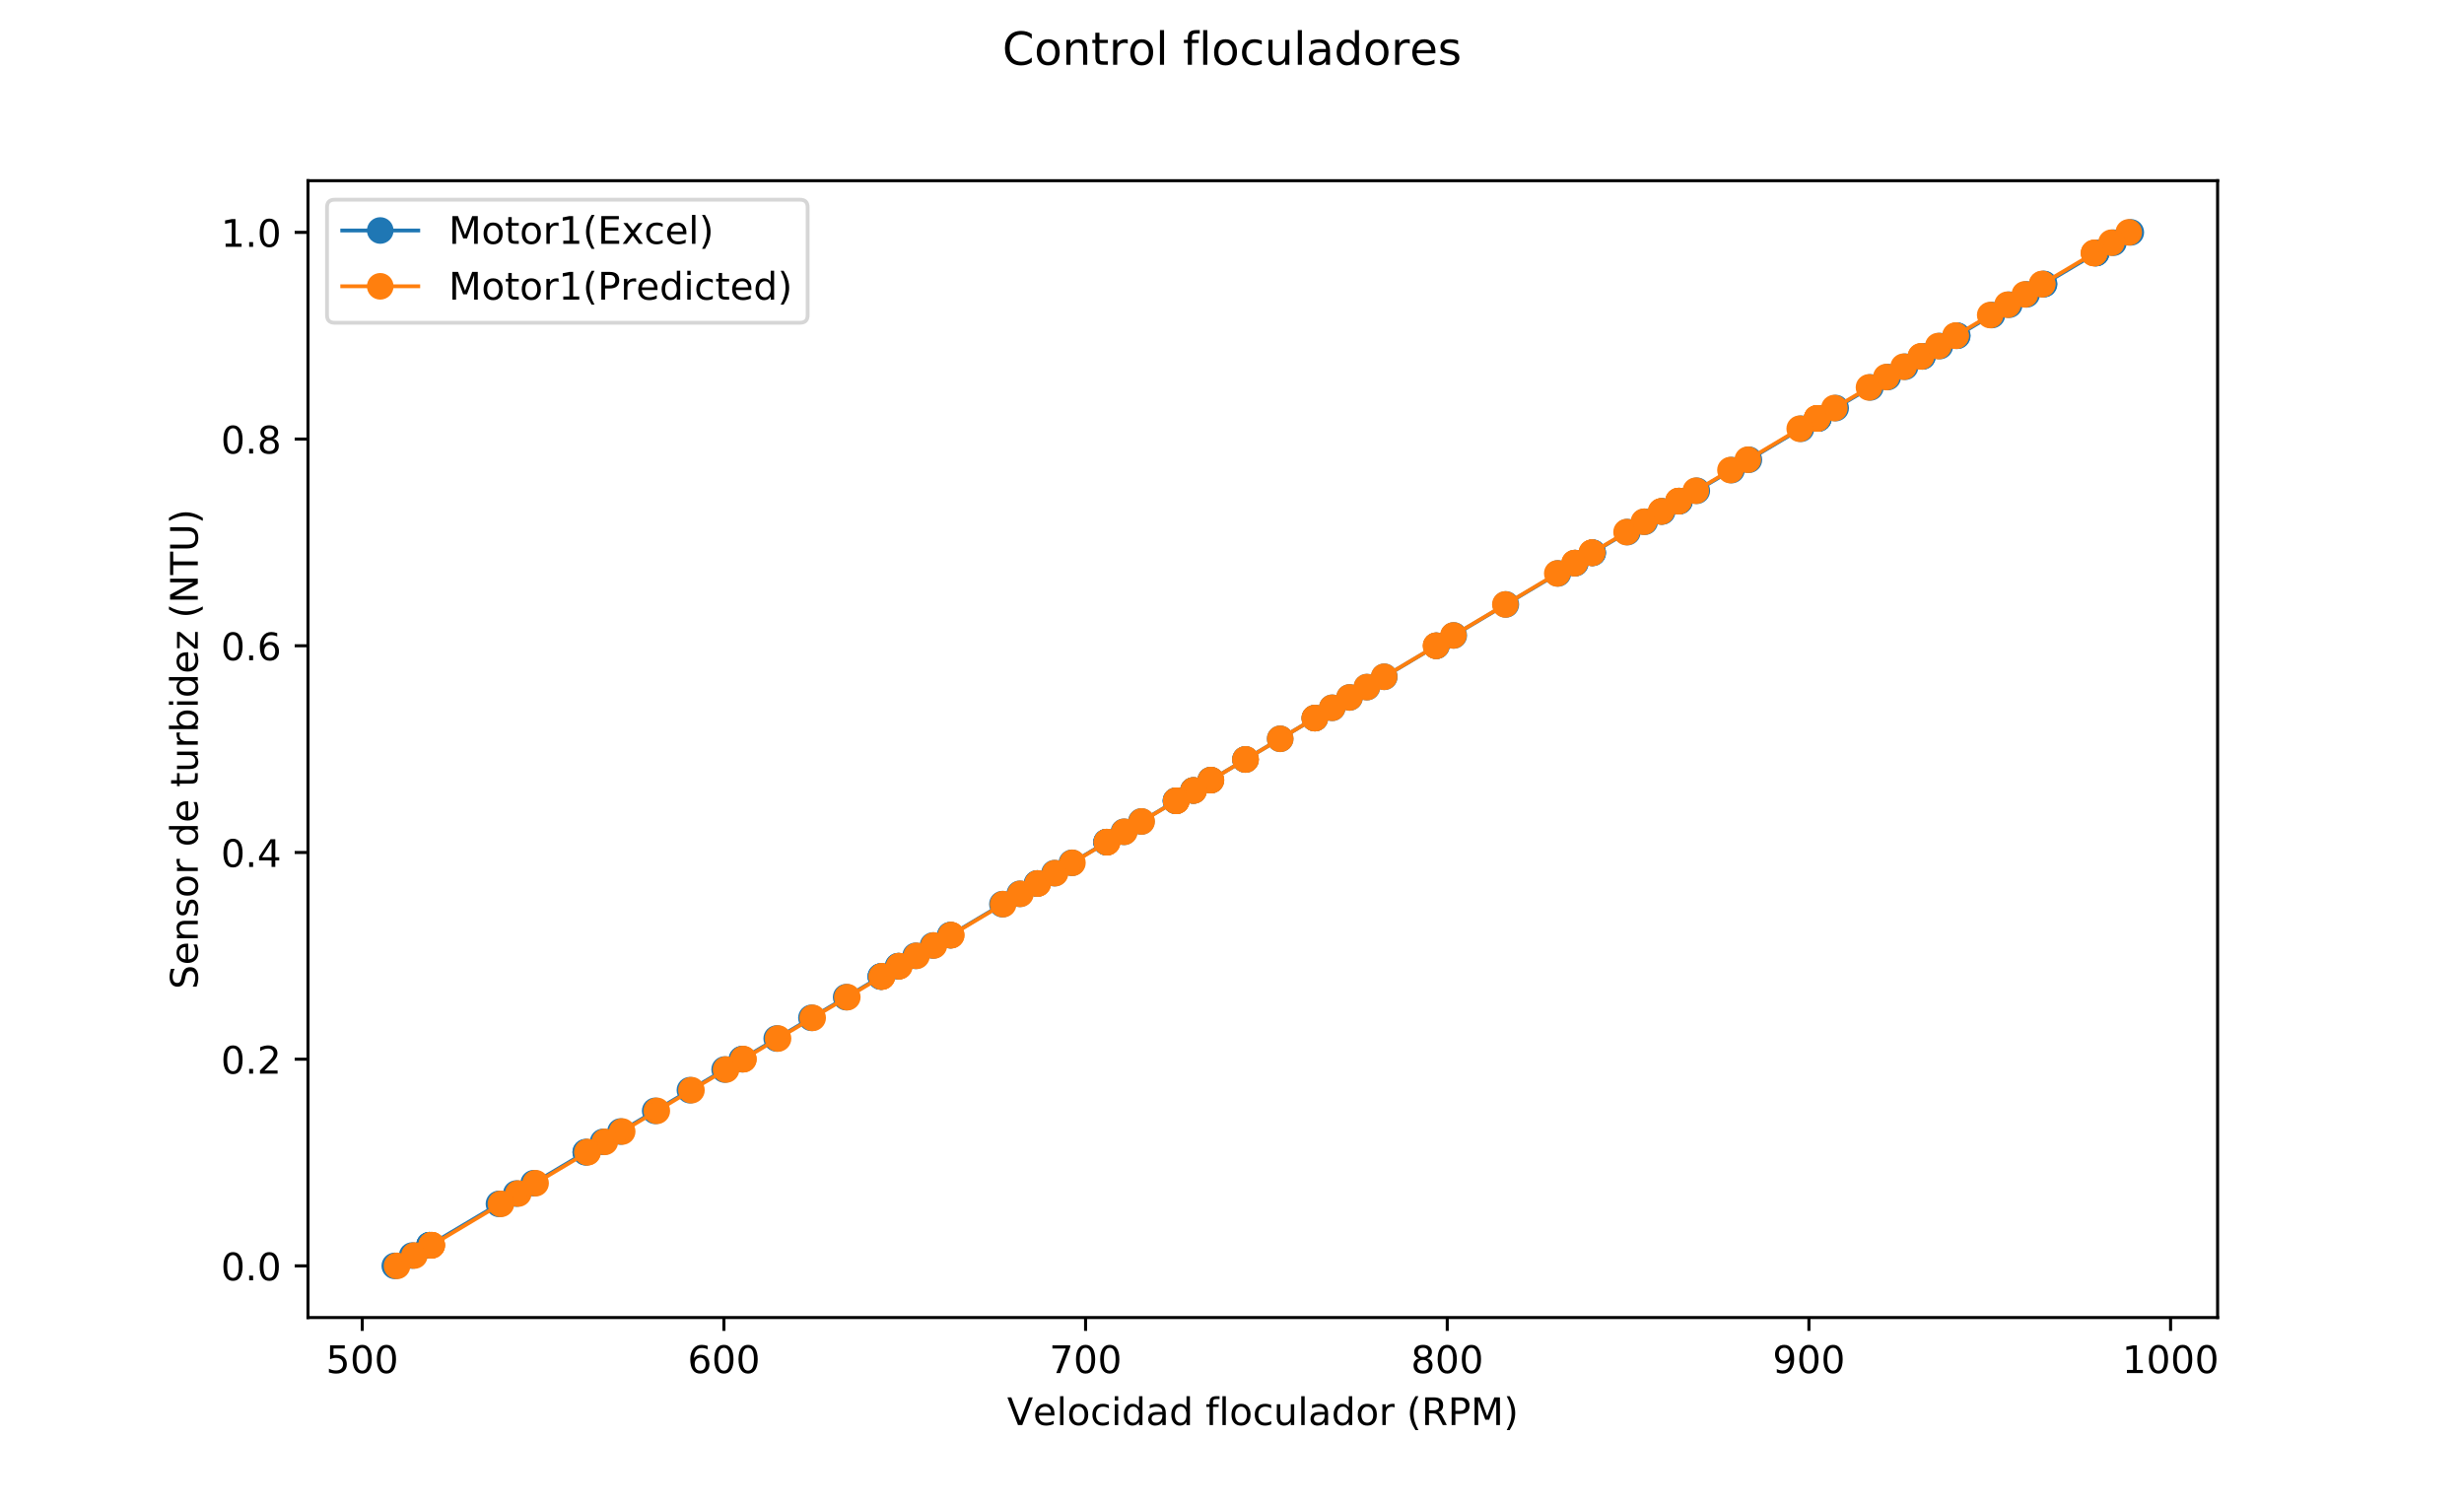<?xml version="1.0" encoding="utf-8" standalone="no"?>
<!DOCTYPE svg PUBLIC "-//W3C//DTD SVG 1.1//EN"
  "http://www.w3.org/Graphics/SVG/1.1/DTD/svg11.dtd">
<!-- Created with matplotlib (https://matplotlib.org/) -->
<svg height="396pt" version="1.1" viewBox="0 0 648 396" width="648pt" xmlns="http://www.w3.org/2000/svg" xmlns:xlink="http://www.w3.org/1999/xlink">
 <defs>
  <style type="text/css">
*{stroke-linecap:butt;stroke-linejoin:round;}
  </style>
 </defs>
 <g id="figure_1">
  <g id="patch_1">
   <path d="M 0 396 
L 648 396 
L 648 0 
L 0 0 
z
" style="fill:#ffffff;"/>
  </g>
  <g id="axes_1">
   <g id="patch_2">
    <path d="M 81 346.5 
L 583.2 346.5 
L 583.2 47.52 
L 81 47.52 
z
" style="fill:#ffffff;"/>
   </g>
   <g id="matplotlib.axis_1">
    <g id="xtick_1">
     <g id="line2d_1">
      <defs>
       <path d="M 0 0 
L 0 3.5 
" id="m4642930222" style="stroke:#000000;stroke-width:0.8;"/>
      </defs>
      <g>
       <use style="stroke:#000000;stroke-width:0.8;" x="95.267" xlink:href="#m4642930222" y="346.5"/>
      </g>
     </g>
     <g id="text_1">
      <!-- 500 -->
      <defs>
       <path d="M 10.797 72.906 
L 49.516 72.906 
L 49.516 64.594 
L 19.828 64.594 
L 19.828 46.734 
Q 21.969 47.469 24.109 47.828 
Q 26.266 48.188 28.422 48.188 
Q 40.625 48.188 47.75 41.5 
Q 54.891 34.812 54.891 23.391 
Q 54.891 11.625 47.562 5.094 
Q 40.234 -1.422 26.906 -1.422 
Q 22.312 -1.422 17.547 -0.641 
Q 12.797 0.141 7.719 1.703 
L 7.719 11.625 
Q 12.109 9.234 16.797 8.062 
Q 21.484 6.891 26.703 6.891 
Q 35.156 6.891 40.078 11.328 
Q 45.016 15.766 45.016 23.391 
Q 45.016 31 40.078 35.438 
Q 35.156 39.891 26.703 39.891 
Q 22.75 39.891 18.812 39.016 
Q 14.891 38.141 10.797 36.281 
z
" id="DejaVuSans-53"/>
       <path d="M 31.781 66.406 
Q 24.172 66.406 20.328 58.906 
Q 16.5 51.422 16.5 36.375 
Q 16.5 21.391 20.328 13.891 
Q 24.172 6.391 31.781 6.391 
Q 39.453 6.391 43.281 13.891 
Q 47.125 21.391 47.125 36.375 
Q 47.125 51.422 43.281 58.906 
Q 39.453 66.406 31.781 66.406 
z
M 31.781 74.219 
Q 44.047 74.219 50.516 64.516 
Q 56.984 54.828 56.984 36.375 
Q 56.984 17.969 50.516 8.266 
Q 44.047 -1.422 31.781 -1.422 
Q 19.531 -1.422 13.062 8.266 
Q 6.594 17.969 6.594 36.375 
Q 6.594 54.828 13.062 64.516 
Q 19.531 74.219 31.781 74.219 
z
" id="DejaVuSans-48"/>
      </defs>
      <g transform="translate(85.723 361.098)scale(0.1 -0.1)">
       <use xlink:href="#DejaVuSans-53"/>
       <use x="63.623" xlink:href="#DejaVuSans-48"/>
       <use x="127.246" xlink:href="#DejaVuSans-48"/>
      </g>
     </g>
    </g>
    <g id="xtick_2">
     <g id="line2d_2">
      <g>
       <use style="stroke:#000000;stroke-width:0.8;" x="190.381" xlink:href="#m4642930222" y="346.5"/>
      </g>
     </g>
     <g id="text_2">
      <!-- 600 -->
      <defs>
       <path d="M 33.016 40.375 
Q 26.375 40.375 22.484 35.828 
Q 18.609 31.297 18.609 23.391 
Q 18.609 15.531 22.484 10.953 
Q 26.375 6.391 33.016 6.391 
Q 39.656 6.391 43.531 10.953 
Q 47.406 15.531 47.406 23.391 
Q 47.406 31.297 43.531 35.828 
Q 39.656 40.375 33.016 40.375 
z
M 52.594 71.297 
L 52.594 62.312 
Q 48.875 64.062 45.094 64.984 
Q 41.312 65.922 37.594 65.922 
Q 27.828 65.922 22.672 59.328 
Q 17.531 52.734 16.797 39.406 
Q 19.672 43.656 24.016 45.922 
Q 28.375 48.188 33.594 48.188 
Q 44.578 48.188 50.953 41.516 
Q 57.328 34.859 57.328 23.391 
Q 57.328 12.156 50.688 5.359 
Q 44.047 -1.422 33.016 -1.422 
Q 20.359 -1.422 13.672 8.266 
Q 6.984 17.969 6.984 36.375 
Q 6.984 53.656 15.188 63.938 
Q 23.391 74.219 37.203 74.219 
Q 40.922 74.219 44.703 73.484 
Q 48.484 72.75 52.594 71.297 
z
" id="DejaVuSans-54"/>
      </defs>
      <g transform="translate(180.837 361.098)scale(0.1 -0.1)">
       <use xlink:href="#DejaVuSans-54"/>
       <use x="63.623" xlink:href="#DejaVuSans-48"/>
       <use x="127.246" xlink:href="#DejaVuSans-48"/>
      </g>
     </g>
    </g>
    <g id="xtick_3">
     <g id="line2d_3">
      <g>
       <use style="stroke:#000000;stroke-width:0.8;" x="285.494" xlink:href="#m4642930222" y="346.5"/>
      </g>
     </g>
     <g id="text_3">
      <!-- 700 -->
      <defs>
       <path d="M 8.203 72.906 
L 55.078 72.906 
L 55.078 68.703 
L 28.609 0 
L 18.312 0 
L 43.219 64.594 
L 8.203 64.594 
z
" id="DejaVuSans-55"/>
      </defs>
      <g transform="translate(275.951 361.098)scale(0.1 -0.1)">
       <use xlink:href="#DejaVuSans-55"/>
       <use x="63.623" xlink:href="#DejaVuSans-48"/>
       <use x="127.246" xlink:href="#DejaVuSans-48"/>
      </g>
     </g>
    </g>
    <g id="xtick_4">
     <g id="line2d_4">
      <g>
       <use style="stroke:#000000;stroke-width:0.8;" x="380.608" xlink:href="#m4642930222" y="346.5"/>
      </g>
     </g>
     <g id="text_4">
      <!-- 800 -->
      <defs>
       <path d="M 31.781 34.625 
Q 24.75 34.625 20.719 30.859 
Q 16.703 27.094 16.703 20.516 
Q 16.703 13.922 20.719 10.156 
Q 24.75 6.391 31.781 6.391 
Q 38.812 6.391 42.859 10.172 
Q 46.922 13.969 46.922 20.516 
Q 46.922 27.094 42.891 30.859 
Q 38.875 34.625 31.781 34.625 
z
M 21.922 38.812 
Q 15.578 40.375 12.031 44.719 
Q 8.5 49.078 8.5 55.328 
Q 8.5 64.062 14.719 69.141 
Q 20.953 74.219 31.781 74.219 
Q 42.672 74.219 48.875 69.141 
Q 55.078 64.062 55.078 55.328 
Q 55.078 49.078 51.531 44.719 
Q 48 40.375 41.703 38.812 
Q 48.828 37.156 52.797 32.312 
Q 56.781 27.484 56.781 20.516 
Q 56.781 9.906 50.312 4.234 
Q 43.844 -1.422 31.781 -1.422 
Q 19.734 -1.422 13.25 4.234 
Q 6.781 9.906 6.781 20.516 
Q 6.781 27.484 10.781 32.312 
Q 14.797 37.156 21.922 38.812 
z
M 18.312 54.391 
Q 18.312 48.734 21.844 45.562 
Q 25.391 42.391 31.781 42.391 
Q 38.141 42.391 41.719 45.562 
Q 45.312 48.734 45.312 54.391 
Q 45.312 60.062 41.719 63.234 
Q 38.141 66.406 31.781 66.406 
Q 25.391 66.406 21.844 63.234 
Q 18.312 60.062 18.312 54.391 
z
" id="DejaVuSans-56"/>
      </defs>
      <g transform="translate(371.064 361.098)scale(0.1 -0.1)">
       <use xlink:href="#DejaVuSans-56"/>
       <use x="63.623" xlink:href="#DejaVuSans-48"/>
       <use x="127.246" xlink:href="#DejaVuSans-48"/>
      </g>
     </g>
    </g>
    <g id="xtick_5">
     <g id="line2d_5">
      <g>
       <use style="stroke:#000000;stroke-width:0.8;" x="475.722" xlink:href="#m4642930222" y="346.5"/>
      </g>
     </g>
     <g id="text_5">
      <!-- 900 -->
      <defs>
       <path d="M 10.984 1.516 
L 10.984 10.5 
Q 14.703 8.734 18.5 7.812 
Q 22.312 6.891 25.984 6.891 
Q 35.75 6.891 40.891 13.453 
Q 46.047 20.016 46.781 33.406 
Q 43.953 29.203 39.594 26.953 
Q 35.25 24.703 29.984 24.703 
Q 19.047 24.703 12.672 31.312 
Q 6.297 37.938 6.297 49.422 
Q 6.297 60.641 12.938 67.422 
Q 19.578 74.219 30.609 74.219 
Q 43.266 74.219 49.922 64.516 
Q 56.594 54.828 56.594 36.375 
Q 56.594 19.141 48.406 8.859 
Q 40.234 -1.422 26.422 -1.422 
Q 22.703 -1.422 18.891 -0.688 
Q 15.094 0.047 10.984 1.516 
z
M 30.609 32.422 
Q 37.25 32.422 41.125 36.953 
Q 45.016 41.5 45.016 49.422 
Q 45.016 57.281 41.125 61.844 
Q 37.25 66.406 30.609 66.406 
Q 23.969 66.406 20.094 61.844 
Q 16.219 57.281 16.219 49.422 
Q 16.219 41.5 20.094 36.953 
Q 23.969 32.422 30.609 32.422 
z
" id="DejaVuSans-57"/>
      </defs>
      <g transform="translate(466.178 361.098)scale(0.1 -0.1)">
       <use xlink:href="#DejaVuSans-57"/>
       <use x="63.623" xlink:href="#DejaVuSans-48"/>
       <use x="127.246" xlink:href="#DejaVuSans-48"/>
      </g>
     </g>
    </g>
    <g id="xtick_6">
     <g id="line2d_6">
      <g>
       <use style="stroke:#000000;stroke-width:0.8;" x="570.835" xlink:href="#m4642930222" y="346.5"/>
      </g>
     </g>
     <g id="text_6">
      <!-- 1000 -->
      <defs>
       <path d="M 12.406 8.297 
L 28.516 8.297 
L 28.516 63.922 
L 10.984 60.406 
L 10.984 69.391 
L 28.422 72.906 
L 38.281 72.906 
L 38.281 8.297 
L 54.391 8.297 
L 54.391 0 
L 12.406 0 
z
" id="DejaVuSans-49"/>
      </defs>
      <g transform="translate(558.11 361.098)scale(0.1 -0.1)">
       <use xlink:href="#DejaVuSans-49"/>
       <use x="63.623" xlink:href="#DejaVuSans-48"/>
       <use x="127.246" xlink:href="#DejaVuSans-48"/>
       <use x="190.869" xlink:href="#DejaVuSans-48"/>
      </g>
     </g>
    </g>
    <g id="text_7">
     <!-- Velocidad floculador (RPM) -->
     <defs>
      <path d="M 28.609 0 
L 0.781 72.906 
L 11.078 72.906 
L 34.188 11.531 
L 57.328 72.906 
L 67.578 72.906 
L 39.797 0 
z
" id="DejaVuSans-86"/>
      <path d="M 56.203 29.594 
L 56.203 25.203 
L 14.891 25.203 
Q 15.484 15.922 20.484 11.062 
Q 25.484 6.203 34.422 6.203 
Q 39.594 6.203 44.453 7.469 
Q 49.312 8.734 54.109 11.281 
L 54.109 2.781 
Q 49.266 0.734 44.188 -0.344 
Q 39.109 -1.422 33.891 -1.422 
Q 20.797 -1.422 13.156 6.188 
Q 5.516 13.812 5.516 26.812 
Q 5.516 40.234 12.766 48.109 
Q 20.016 56 32.328 56 
Q 43.359 56 49.781 48.891 
Q 56.203 41.797 56.203 29.594 
z
M 47.219 32.234 
Q 47.125 39.594 43.094 43.984 
Q 39.062 48.391 32.422 48.391 
Q 24.906 48.391 20.391 44.141 
Q 15.875 39.891 15.188 32.172 
z
" id="DejaVuSans-101"/>
      <path d="M 9.422 75.984 
L 18.406 75.984 
L 18.406 0 
L 9.422 0 
z
" id="DejaVuSans-108"/>
      <path d="M 30.609 48.391 
Q 23.391 48.391 19.188 42.75 
Q 14.984 37.109 14.984 27.297 
Q 14.984 17.484 19.156 11.844 
Q 23.344 6.203 30.609 6.203 
Q 37.797 6.203 41.984 11.859 
Q 46.188 17.531 46.188 27.297 
Q 46.188 37.016 41.984 42.703 
Q 37.797 48.391 30.609 48.391 
z
M 30.609 56 
Q 42.328 56 49.016 48.375 
Q 55.719 40.766 55.719 27.297 
Q 55.719 13.875 49.016 6.219 
Q 42.328 -1.422 30.609 -1.422 
Q 18.844 -1.422 12.172 6.219 
Q 5.516 13.875 5.516 27.297 
Q 5.516 40.766 12.172 48.375 
Q 18.844 56 30.609 56 
z
" id="DejaVuSans-111"/>
      <path d="M 48.781 52.594 
L 48.781 44.188 
Q 44.969 46.297 41.141 47.344 
Q 37.312 48.391 33.406 48.391 
Q 24.656 48.391 19.812 42.844 
Q 14.984 37.312 14.984 27.297 
Q 14.984 17.281 19.812 11.734 
Q 24.656 6.203 33.406 6.203 
Q 37.312 6.203 41.141 7.25 
Q 44.969 8.297 48.781 10.406 
L 48.781 2.094 
Q 45.016 0.344 40.984 -0.531 
Q 36.969 -1.422 32.422 -1.422 
Q 20.062 -1.422 12.781 6.344 
Q 5.516 14.109 5.516 27.297 
Q 5.516 40.672 12.859 48.328 
Q 20.219 56 33.016 56 
Q 37.156 56 41.109 55.141 
Q 45.062 54.297 48.781 52.594 
z
" id="DejaVuSans-99"/>
      <path d="M 9.422 54.688 
L 18.406 54.688 
L 18.406 0 
L 9.422 0 
z
M 9.422 75.984 
L 18.406 75.984 
L 18.406 64.594 
L 9.422 64.594 
z
" id="DejaVuSans-105"/>
      <path d="M 45.406 46.391 
L 45.406 75.984 
L 54.391 75.984 
L 54.391 0 
L 45.406 0 
L 45.406 8.203 
Q 42.578 3.328 38.25 0.953 
Q 33.938 -1.422 27.875 -1.422 
Q 17.969 -1.422 11.734 6.484 
Q 5.516 14.406 5.516 27.297 
Q 5.516 40.188 11.734 48.094 
Q 17.969 56 27.875 56 
Q 33.938 56 38.25 53.625 
Q 42.578 51.266 45.406 46.391 
z
M 14.797 27.297 
Q 14.797 17.391 18.875 11.75 
Q 22.953 6.109 30.078 6.109 
Q 37.203 6.109 41.297 11.75 
Q 45.406 17.391 45.406 27.297 
Q 45.406 37.203 41.297 42.844 
Q 37.203 48.484 30.078 48.484 
Q 22.953 48.484 18.875 42.844 
Q 14.797 37.203 14.797 27.297 
z
" id="DejaVuSans-100"/>
      <path d="M 34.281 27.484 
Q 23.391 27.484 19.188 25 
Q 14.984 22.516 14.984 16.5 
Q 14.984 11.719 18.141 8.906 
Q 21.297 6.109 26.703 6.109 
Q 34.188 6.109 38.703 11.406 
Q 43.219 16.703 43.219 25.484 
L 43.219 27.484 
z
M 52.203 31.203 
L 52.203 0 
L 43.219 0 
L 43.219 8.297 
Q 40.141 3.328 35.547 0.953 
Q 30.953 -1.422 24.312 -1.422 
Q 15.922 -1.422 10.953 3.297 
Q 6 8.016 6 15.922 
Q 6 25.141 12.172 29.828 
Q 18.359 34.516 30.609 34.516 
L 43.219 34.516 
L 43.219 35.406 
Q 43.219 41.609 39.141 45 
Q 35.062 48.391 27.688 48.391 
Q 23 48.391 18.547 47.266 
Q 14.109 46.141 10.016 43.891 
L 10.016 52.203 
Q 14.938 54.109 19.578 55.047 
Q 24.219 56 28.609 56 
Q 40.484 56 46.344 49.844 
Q 52.203 43.703 52.203 31.203 
z
" id="DejaVuSans-97"/>
      <path id="DejaVuSans-32"/>
      <path d="M 37.109 75.984 
L 37.109 68.5 
L 28.516 68.5 
Q 23.688 68.5 21.797 66.547 
Q 19.922 64.594 19.922 59.516 
L 19.922 54.688 
L 34.719 54.688 
L 34.719 47.703 
L 19.922 47.703 
L 19.922 0 
L 10.891 0 
L 10.891 47.703 
L 2.297 47.703 
L 2.297 54.688 
L 10.891 54.688 
L 10.891 58.5 
Q 10.891 67.625 15.141 71.797 
Q 19.391 75.984 28.609 75.984 
z
" id="DejaVuSans-102"/>
      <path d="M 8.5 21.578 
L 8.5 54.688 
L 17.484 54.688 
L 17.484 21.922 
Q 17.484 14.156 20.5 10.266 
Q 23.531 6.391 29.594 6.391 
Q 36.859 6.391 41.078 11.031 
Q 45.312 15.672 45.312 23.688 
L 45.312 54.688 
L 54.297 54.688 
L 54.297 0 
L 45.312 0 
L 45.312 8.406 
Q 42.047 3.422 37.719 1 
Q 33.406 -1.422 27.688 -1.422 
Q 18.266 -1.422 13.375 4.438 
Q 8.5 10.297 8.5 21.578 
z
M 31.109 56 
z
" id="DejaVuSans-117"/>
      <path d="M 41.109 46.297 
Q 39.594 47.172 37.812 47.578 
Q 36.031 48 33.891 48 
Q 26.266 48 22.188 43.047 
Q 18.109 38.094 18.109 28.812 
L 18.109 0 
L 9.078 0 
L 9.078 54.688 
L 18.109 54.688 
L 18.109 46.188 
Q 20.953 51.172 25.484 53.578 
Q 30.031 56 36.531 56 
Q 37.453 56 38.578 55.875 
Q 39.703 55.766 41.062 55.516 
z
" id="DejaVuSans-114"/>
      <path d="M 31 75.875 
Q 24.469 64.656 21.281 53.656 
Q 18.109 42.672 18.109 31.391 
Q 18.109 20.125 21.312 9.062 
Q 24.516 -2 31 -13.188 
L 23.188 -13.188 
Q 15.875 -1.703 12.234 9.375 
Q 8.594 20.453 8.594 31.391 
Q 8.594 42.281 12.203 53.312 
Q 15.828 64.359 23.188 75.875 
z
" id="DejaVuSans-40"/>
      <path d="M 44.391 34.188 
Q 47.562 33.109 50.562 29.594 
Q 53.562 26.078 56.594 19.922 
L 66.609 0 
L 56 0 
L 46.688 18.703 
Q 43.062 26.031 39.672 28.422 
Q 36.281 30.812 30.422 30.812 
L 19.672 30.812 
L 19.672 0 
L 9.812 0 
L 9.812 72.906 
L 32.078 72.906 
Q 44.578 72.906 50.734 67.672 
Q 56.891 62.453 56.891 51.906 
Q 56.891 45.016 53.688 40.469 
Q 50.484 35.938 44.391 34.188 
z
M 19.672 64.797 
L 19.672 38.922 
L 32.078 38.922 
Q 39.203 38.922 42.844 42.219 
Q 46.484 45.516 46.484 51.906 
Q 46.484 58.297 42.844 61.547 
Q 39.203 64.797 32.078 64.797 
z
" id="DejaVuSans-82"/>
      <path d="M 19.672 64.797 
L 19.672 37.406 
L 32.078 37.406 
Q 38.969 37.406 42.719 40.969 
Q 46.484 44.531 46.484 51.125 
Q 46.484 57.672 42.719 61.234 
Q 38.969 64.797 32.078 64.797 
z
M 9.812 72.906 
L 32.078 72.906 
Q 44.344 72.906 50.609 67.359 
Q 56.891 61.812 56.891 51.125 
Q 56.891 40.328 50.609 34.812 
Q 44.344 29.297 32.078 29.297 
L 19.672 29.297 
L 19.672 0 
L 9.812 0 
z
" id="DejaVuSans-80"/>
      <path d="M 9.812 72.906 
L 24.516 72.906 
L 43.109 23.297 
L 61.812 72.906 
L 76.516 72.906 
L 76.516 0 
L 66.891 0 
L 66.891 64.016 
L 48.094 14.016 
L 38.188 14.016 
L 19.391 64.016 
L 19.391 0 
L 9.812 0 
z
" id="DejaVuSans-77"/>
      <path d="M 8.016 75.875 
L 15.828 75.875 
Q 23.141 64.359 26.781 53.312 
Q 30.422 42.281 30.422 31.391 
Q 30.422 20.453 26.781 9.375 
Q 23.141 -1.703 15.828 -13.188 
L 8.016 -13.188 
Q 14.5 -2 17.703 9.062 
Q 20.906 20.125 20.906 31.391 
Q 20.906 42.672 17.703 53.656 
Q 14.5 64.656 8.016 75.875 
z
" id="DejaVuSans-41"/>
     </defs>
     <g transform="translate(264.858 374.777)scale(0.1 -0.1)">
      <use xlink:href="#DejaVuSans-86"/>
      <use x="68.299" xlink:href="#DejaVuSans-101"/>
      <use x="129.822" xlink:href="#DejaVuSans-108"/>
      <use x="157.605" xlink:href="#DejaVuSans-111"/>
      <use x="218.787" xlink:href="#DejaVuSans-99"/>
      <use x="273.768" xlink:href="#DejaVuSans-105"/>
      <use x="301.551" xlink:href="#DejaVuSans-100"/>
      <use x="365.027" xlink:href="#DejaVuSans-97"/>
      <use x="426.307" xlink:href="#DejaVuSans-100"/>
      <use x="489.783" xlink:href="#DejaVuSans-32"/>
      <use x="521.57" xlink:href="#DejaVuSans-102"/>
      <use x="556.775" xlink:href="#DejaVuSans-108"/>
      <use x="584.559" xlink:href="#DejaVuSans-111"/>
      <use x="645.74" xlink:href="#DejaVuSans-99"/>
      <use x="700.721" xlink:href="#DejaVuSans-117"/>
      <use x="764.1" xlink:href="#DejaVuSans-108"/>
      <use x="791.883" xlink:href="#DejaVuSans-97"/>
      <use x="853.162" xlink:href="#DejaVuSans-100"/>
      <use x="916.639" xlink:href="#DejaVuSans-111"/>
      <use x="977.82" xlink:href="#DejaVuSans-114"/>
      <use x="1018.934" xlink:href="#DejaVuSans-32"/>
      <use x="1050.721" xlink:href="#DejaVuSans-40"/>
      <use x="1089.734" xlink:href="#DejaVuSans-82"/>
      <use x="1159.217" xlink:href="#DejaVuSans-80"/>
      <use x="1219.52" xlink:href="#DejaVuSans-77"/>
      <use x="1305.799" xlink:href="#DejaVuSans-41"/>
     </g>
    </g>
   </g>
   <g id="matplotlib.axis_2">
    <g id="ytick_1">
     <g id="line2d_7">
      <defs>
       <path d="M 0 0 
L -3.5 0 
" id="m23941fa40c" style="stroke:#000000;stroke-width:0.8;"/>
      </defs>
      <g>
       <use style="stroke:#000000;stroke-width:0.8;" x="81" xlink:href="#m23941fa40c" y="332.91"/>
      </g>
     </g>
     <g id="text_8">
      <!-- 0.0 -->
      <defs>
       <path d="M 10.688 12.406 
L 21 12.406 
L 21 0 
L 10.688 0 
z
" id="DejaVuSans-46"/>
      </defs>
      <g transform="translate(58.097 336.709)scale(0.1 -0.1)">
       <use xlink:href="#DejaVuSans-48"/>
       <use x="63.623" xlink:href="#DejaVuSans-46"/>
       <use x="95.41" xlink:href="#DejaVuSans-48"/>
      </g>
     </g>
    </g>
    <g id="ytick_2">
     <g id="line2d_8">
      <g>
       <use style="stroke:#000000;stroke-width:0.8;" x="81" xlink:href="#m23941fa40c" y="278.55"/>
      </g>
     </g>
     <g id="text_9">
      <!-- 0.2 -->
      <defs>
       <path d="M 19.188 8.297 
L 53.609 8.297 
L 53.609 0 
L 7.328 0 
L 7.328 8.297 
Q 12.938 14.109 22.625 23.891 
Q 32.328 33.688 34.812 36.531 
Q 39.547 41.844 41.422 45.531 
Q 43.312 49.219 43.312 52.781 
Q 43.312 58.594 39.234 62.25 
Q 35.156 65.922 28.609 65.922 
Q 23.969 65.922 18.812 64.312 
Q 13.672 62.703 7.812 59.422 
L 7.812 69.391 
Q 13.766 71.781 18.938 73 
Q 24.125 74.219 28.422 74.219 
Q 39.75 74.219 46.484 68.547 
Q 53.219 62.891 53.219 53.422 
Q 53.219 48.922 51.531 44.891 
Q 49.859 40.875 45.406 35.406 
Q 44.188 33.984 37.641 27.219 
Q 31.109 20.453 19.188 8.297 
z
" id="DejaVuSans-50"/>
      </defs>
      <g transform="translate(58.097 282.349)scale(0.1 -0.1)">
       <use xlink:href="#DejaVuSans-48"/>
       <use x="63.623" xlink:href="#DejaVuSans-46"/>
       <use x="95.41" xlink:href="#DejaVuSans-50"/>
      </g>
     </g>
    </g>
    <g id="ytick_3">
     <g id="line2d_9">
      <g>
       <use style="stroke:#000000;stroke-width:0.8;" x="81" xlink:href="#m23941fa40c" y="224.19"/>
      </g>
     </g>
     <g id="text_10">
      <!-- 0.4 -->
      <defs>
       <path d="M 37.797 64.312 
L 12.891 25.391 
L 37.797 25.391 
z
M 35.203 72.906 
L 47.609 72.906 
L 47.609 25.391 
L 58.016 25.391 
L 58.016 17.188 
L 47.609 17.188 
L 47.609 0 
L 37.797 0 
L 37.797 17.188 
L 4.891 17.188 
L 4.891 26.703 
z
" id="DejaVuSans-52"/>
      </defs>
      <g transform="translate(58.097 227.989)scale(0.1 -0.1)">
       <use xlink:href="#DejaVuSans-48"/>
       <use x="63.623" xlink:href="#DejaVuSans-46"/>
       <use x="95.41" xlink:href="#DejaVuSans-52"/>
      </g>
     </g>
    </g>
    <g id="ytick_4">
     <g id="line2d_10">
      <g>
       <use style="stroke:#000000;stroke-width:0.8;" x="81" xlink:href="#m23941fa40c" y="169.83"/>
      </g>
     </g>
     <g id="text_11">
      <!-- 0.6 -->
      <g transform="translate(58.097 173.629)scale(0.1 -0.1)">
       <use xlink:href="#DejaVuSans-48"/>
       <use x="63.623" xlink:href="#DejaVuSans-46"/>
       <use x="95.41" xlink:href="#DejaVuSans-54"/>
      </g>
     </g>
    </g>
    <g id="ytick_5">
     <g id="line2d_11">
      <g>
       <use style="stroke:#000000;stroke-width:0.8;" x="81" xlink:href="#m23941fa40c" y="115.47"/>
      </g>
     </g>
     <g id="text_12">
      <!-- 0.8 -->
      <g transform="translate(58.097 119.269)scale(0.1 -0.1)">
       <use xlink:href="#DejaVuSans-48"/>
       <use x="63.623" xlink:href="#DejaVuSans-46"/>
       <use x="95.41" xlink:href="#DejaVuSans-56"/>
      </g>
     </g>
    </g>
    <g id="ytick_6">
     <g id="line2d_12">
      <g>
       <use style="stroke:#000000;stroke-width:0.8;" x="81" xlink:href="#m23941fa40c" y="61.11"/>
      </g>
     </g>
     <g id="text_13">
      <!-- 1.0 -->
      <g transform="translate(58.097 64.909)scale(0.1 -0.1)">
       <use xlink:href="#DejaVuSans-49"/>
       <use x="63.623" xlink:href="#DejaVuSans-46"/>
       <use x="95.41" xlink:href="#DejaVuSans-48"/>
      </g>
     </g>
    </g>
    <g id="text_14">
     <!-- Sensor de turbidez (NTU) -->
     <defs>
      <path d="M 53.516 70.516 
L 53.516 60.891 
Q 47.906 63.578 42.922 64.891 
Q 37.938 66.219 33.297 66.219 
Q 25.25 66.219 20.875 63.094 
Q 16.5 59.969 16.5 54.203 
Q 16.5 49.359 19.406 46.891 
Q 22.312 44.438 30.422 42.922 
L 36.375 41.703 
Q 47.406 39.594 52.656 34.297 
Q 57.906 29 57.906 20.125 
Q 57.906 9.516 50.797 4.047 
Q 43.703 -1.422 29.984 -1.422 
Q 24.812 -1.422 18.969 -0.25 
Q 13.141 0.922 6.891 3.219 
L 6.891 13.375 
Q 12.891 10.016 18.656 8.297 
Q 24.422 6.594 29.984 6.594 
Q 38.422 6.594 43.016 9.906 
Q 47.609 13.234 47.609 19.391 
Q 47.609 24.75 44.312 27.781 
Q 41.016 30.812 33.5 32.328 
L 27.484 33.5 
Q 16.453 35.688 11.516 40.375 
Q 6.594 45.062 6.594 53.422 
Q 6.594 63.094 13.406 68.656 
Q 20.219 74.219 32.172 74.219 
Q 37.312 74.219 42.625 73.281 
Q 47.953 72.359 53.516 70.516 
z
" id="DejaVuSans-83"/>
      <path d="M 54.891 33.016 
L 54.891 0 
L 45.906 0 
L 45.906 32.719 
Q 45.906 40.484 42.875 44.328 
Q 39.844 48.188 33.797 48.188 
Q 26.516 48.188 22.312 43.547 
Q 18.109 38.922 18.109 30.906 
L 18.109 0 
L 9.078 0 
L 9.078 54.688 
L 18.109 54.688 
L 18.109 46.188 
Q 21.344 51.125 25.703 53.562 
Q 30.078 56 35.797 56 
Q 45.219 56 50.047 50.172 
Q 54.891 44.344 54.891 33.016 
z
" id="DejaVuSans-110"/>
      <path d="M 44.281 53.078 
L 44.281 44.578 
Q 40.484 46.531 36.375 47.5 
Q 32.281 48.484 27.875 48.484 
Q 21.188 48.484 17.844 46.438 
Q 14.5 44.391 14.5 40.281 
Q 14.5 37.156 16.891 35.375 
Q 19.281 33.594 26.516 31.984 
L 29.594 31.297 
Q 39.156 29.25 43.188 25.516 
Q 47.219 21.781 47.219 15.094 
Q 47.219 7.469 41.188 3.016 
Q 35.156 -1.422 24.609 -1.422 
Q 20.219 -1.422 15.453 -0.562 
Q 10.688 0.297 5.422 2 
L 5.422 11.281 
Q 10.406 8.688 15.234 7.391 
Q 20.062 6.109 24.812 6.109 
Q 31.156 6.109 34.562 8.281 
Q 37.984 10.453 37.984 14.406 
Q 37.984 18.062 35.516 20.016 
Q 33.062 21.969 24.703 23.781 
L 21.578 24.516 
Q 13.234 26.266 9.516 29.906 
Q 5.812 33.547 5.812 39.891 
Q 5.812 47.609 11.281 51.797 
Q 16.75 56 26.812 56 
Q 31.781 56 36.172 55.266 
Q 40.578 54.547 44.281 53.078 
z
" id="DejaVuSans-115"/>
      <path d="M 18.312 70.219 
L 18.312 54.688 
L 36.812 54.688 
L 36.812 47.703 
L 18.312 47.703 
L 18.312 18.016 
Q 18.312 11.328 20.141 9.422 
Q 21.969 7.516 27.594 7.516 
L 36.812 7.516 
L 36.812 0 
L 27.594 0 
Q 17.188 0 13.234 3.875 
Q 9.281 7.766 9.281 18.016 
L 9.281 47.703 
L 2.688 47.703 
L 2.688 54.688 
L 9.281 54.688 
L 9.281 70.219 
z
" id="DejaVuSans-116"/>
      <path d="M 48.688 27.297 
Q 48.688 37.203 44.609 42.844 
Q 40.531 48.484 33.406 48.484 
Q 26.266 48.484 22.188 42.844 
Q 18.109 37.203 18.109 27.297 
Q 18.109 17.391 22.188 11.75 
Q 26.266 6.109 33.406 6.109 
Q 40.531 6.109 44.609 11.75 
Q 48.688 17.391 48.688 27.297 
z
M 18.109 46.391 
Q 20.953 51.266 25.266 53.625 
Q 29.594 56 35.594 56 
Q 45.562 56 51.781 48.094 
Q 58.016 40.188 58.016 27.297 
Q 58.016 14.406 51.781 6.484 
Q 45.562 -1.422 35.594 -1.422 
Q 29.594 -1.422 25.266 0.953 
Q 20.953 3.328 18.109 8.203 
L 18.109 0 
L 9.078 0 
L 9.078 75.984 
L 18.109 75.984 
z
" id="DejaVuSans-98"/>
      <path d="M 5.516 54.688 
L 48.188 54.688 
L 48.188 46.484 
L 14.406 7.172 
L 48.188 7.172 
L 48.188 0 
L 4.297 0 
L 4.297 8.203 
L 38.094 47.516 
L 5.516 47.516 
z
" id="DejaVuSans-122"/>
      <path d="M 9.812 72.906 
L 23.094 72.906 
L 55.422 11.922 
L 55.422 72.906 
L 64.984 72.906 
L 64.984 0 
L 51.703 0 
L 19.391 60.984 
L 19.391 0 
L 9.812 0 
z
" id="DejaVuSans-78"/>
      <path d="M -0.297 72.906 
L 61.375 72.906 
L 61.375 64.594 
L 35.5 64.594 
L 35.5 0 
L 25.594 0 
L 25.594 64.594 
L -0.297 64.594 
z
" id="DejaVuSans-84"/>
      <path d="M 8.688 72.906 
L 18.609 72.906 
L 18.609 28.609 
Q 18.609 16.891 22.844 11.734 
Q 27.094 6.594 36.625 6.594 
Q 46.094 6.594 50.344 11.734 
Q 54.594 16.891 54.594 28.609 
L 54.594 72.906 
L 64.5 72.906 
L 64.5 27.391 
Q 64.5 13.141 57.438 5.859 
Q 50.391 -1.422 36.625 -1.422 
Q 22.797 -1.422 15.734 5.859 
Q 8.688 13.141 8.688 27.391 
z
" id="DejaVuSans-85"/>
     </defs>
     <g transform="translate(52.017 260.145)rotate(-90)scale(0.1 -0.1)">
      <use xlink:href="#DejaVuSans-83"/>
      <use x="63.477" xlink:href="#DejaVuSans-101"/>
      <use x="125" xlink:href="#DejaVuSans-110"/>
      <use x="188.379" xlink:href="#DejaVuSans-115"/>
      <use x="240.479" xlink:href="#DejaVuSans-111"/>
      <use x="301.66" xlink:href="#DejaVuSans-114"/>
      <use x="342.773" xlink:href="#DejaVuSans-32"/>
      <use x="374.561" xlink:href="#DejaVuSans-100"/>
      <use x="438.037" xlink:href="#DejaVuSans-101"/>
      <use x="499.561" xlink:href="#DejaVuSans-32"/>
      <use x="531.348" xlink:href="#DejaVuSans-116"/>
      <use x="570.557" xlink:href="#DejaVuSans-117"/>
      <use x="633.936" xlink:href="#DejaVuSans-114"/>
      <use x="675.049" xlink:href="#DejaVuSans-98"/>
      <use x="738.525" xlink:href="#DejaVuSans-105"/>
      <use x="766.309" xlink:href="#DejaVuSans-100"/>
      <use x="829.785" xlink:href="#DejaVuSans-101"/>
      <use x="891.309" xlink:href="#DejaVuSans-122"/>
      <use x="943.799" xlink:href="#DejaVuSans-32"/>
      <use x="975.586" xlink:href="#DejaVuSans-40"/>
      <use x="1014.6" xlink:href="#DejaVuSans-78"/>
      <use x="1089.404" xlink:href="#DejaVuSans-84"/>
      <use x="1150.488" xlink:href="#DejaVuSans-85"/>
      <use x="1223.682" xlink:href="#DejaVuSans-41"/>
     </g>
    </g>
   </g>
   <g id="line2d_13">
    <path clip-path="url(#p9e000537f8)" d="M 482.76 107.316 
L 112.958 327.474 
L 478.195 110.034 
L 364.058 177.984 
L 309.273 210.6 
L 318.404 205.164 
L 277.315 229.626 
L 532.98 77.418 
L 222.529 262.242 
L 350.362 186.138 
L 313.838 207.882 
L 318.404 205.164 
L 551.242 66.546 
L 291.011 221.472 
L 437.105 134.496 
L 309.273 210.6 
L 345.796 188.856 
L 163.178 297.576 
L 414.278 148.086 
L 135.785 313.884 
L 131.22 316.602 
L 112.958 327.474 
L 396.016 158.958 
L 249.922 245.934 
L 281.88 226.908 
L 491.891 101.88 
L 195.136 278.55 
L 112.958 327.474 
L 268.184 235.062 
L 181.44 286.704 
L 345.796 188.856 
L 528.415 80.136 
L 236.225 254.088 
L 510.153 91.008 
L 455.367 123.624 
L 359.493 180.702 
L 409.713 150.804 
L 154.047 303.012 
L 300.142 216.036 
L 551.242 66.546 
L 446.236 129.06 
L 560.373 61.11 
L 103.827 332.91 
L 158.613 300.294 
L 295.576 218.754 
L 231.66 256.806 
L 204.267 273.114 
L 354.927 183.42 
L 505.587 93.726 
L 496.456 99.162 
L 555.807 63.828 
L 108.393 330.192 
L 377.755 169.83 
L 514.718 88.29 
L 327.535 199.728 
L 441.671 131.778 
L 501.022 96.444 
L 537.545 74.7 
L 245.356 248.652 
L 478.195 110.034 
L 382.32 167.112 
L 272.749 232.344 
L 432.54 137.214 
L 313.838 207.882 
L 272.749 232.344 
L 478.195 110.034 
L 478.195 110.034 
L 213.398 267.678 
L 291.011 221.472 
L 327.535 199.728 
L 473.629 112.752 
L 240.791 251.37 
L 427.975 139.932 
L 154.047 303.012 
L 249.922 245.934 
L 291.011 221.472 
L 231.66 256.806 
L 418.844 145.368 
L 505.587 93.726 
L 523.849 82.854 
L 195.136 278.55 
L 172.309 292.14 
L 441.671 131.778 
L 437.105 134.496 
L 551.242 66.546 
L 514.718 88.29 
L 377.755 169.83 
L 459.933 120.906 
L 231.66 256.806 
L 418.844 145.368 
L 140.351 311.166 
L 112.958 327.474 
L 190.571 281.268 
L 263.618 237.78 
L 309.273 210.6 
L 441.671 131.778 
L 336.665 194.292 
L 236.225 254.088 
L 414.278 148.086 
L 418.844 145.368 
L 537.545 74.7 
" style="fill:none;stroke:#1f77b4;stroke-linecap:square;"/>
    <defs>
     <path d="M 0 3 
C 0.796 3 1.559 2.684 2.121 2.121 
C 2.684 1.559 3 0.796 3 0 
C 3 -0.796 2.684 -1.559 2.121 -2.121 
C 1.559 -2.684 0.796 -3 0 -3 
C -0.796 -3 -1.559 -2.684 -2.121 -2.121 
C -2.684 -1.559 -3 -0.796 -3 0 
C -3 0.796 -2.684 1.559 -2.121 2.121 
C -1.559 2.684 -0.796 3 0 3 
z
" id="m5c27fe12e4" style="stroke:#1f77b4;"/>
    </defs>
    <g clip-path="url(#p9e000537f8)">
     <use style="fill:#1f77b4;stroke:#1f77b4;" x="482.76" xlink:href="#m5c27fe12e4" y="107.316"/>
     <use style="fill:#1f77b4;stroke:#1f77b4;" x="112.958" xlink:href="#m5c27fe12e4" y="327.474"/>
     <use style="fill:#1f77b4;stroke:#1f77b4;" x="478.195" xlink:href="#m5c27fe12e4" y="110.034"/>
     <use style="fill:#1f77b4;stroke:#1f77b4;" x="364.058" xlink:href="#m5c27fe12e4" y="177.984"/>
     <use style="fill:#1f77b4;stroke:#1f77b4;" x="309.273" xlink:href="#m5c27fe12e4" y="210.6"/>
     <use style="fill:#1f77b4;stroke:#1f77b4;" x="318.404" xlink:href="#m5c27fe12e4" y="205.164"/>
     <use style="fill:#1f77b4;stroke:#1f77b4;" x="277.315" xlink:href="#m5c27fe12e4" y="229.626"/>
     <use style="fill:#1f77b4;stroke:#1f77b4;" x="532.98" xlink:href="#m5c27fe12e4" y="77.418"/>
     <use style="fill:#1f77b4;stroke:#1f77b4;" x="222.529" xlink:href="#m5c27fe12e4" y="262.242"/>
     <use style="fill:#1f77b4;stroke:#1f77b4;" x="350.362" xlink:href="#m5c27fe12e4" y="186.138"/>
     <use style="fill:#1f77b4;stroke:#1f77b4;" x="313.838" xlink:href="#m5c27fe12e4" y="207.882"/>
     <use style="fill:#1f77b4;stroke:#1f77b4;" x="318.404" xlink:href="#m5c27fe12e4" y="205.164"/>
     <use style="fill:#1f77b4;stroke:#1f77b4;" x="551.242" xlink:href="#m5c27fe12e4" y="66.546"/>
     <use style="fill:#1f77b4;stroke:#1f77b4;" x="291.011" xlink:href="#m5c27fe12e4" y="221.472"/>
     <use style="fill:#1f77b4;stroke:#1f77b4;" x="437.105" xlink:href="#m5c27fe12e4" y="134.496"/>
     <use style="fill:#1f77b4;stroke:#1f77b4;" x="309.273" xlink:href="#m5c27fe12e4" y="210.6"/>
     <use style="fill:#1f77b4;stroke:#1f77b4;" x="345.796" xlink:href="#m5c27fe12e4" y="188.856"/>
     <use style="fill:#1f77b4;stroke:#1f77b4;" x="163.178" xlink:href="#m5c27fe12e4" y="297.576"/>
     <use style="fill:#1f77b4;stroke:#1f77b4;" x="414.278" xlink:href="#m5c27fe12e4" y="148.086"/>
     <use style="fill:#1f77b4;stroke:#1f77b4;" x="135.785" xlink:href="#m5c27fe12e4" y="313.884"/>
     <use style="fill:#1f77b4;stroke:#1f77b4;" x="131.22" xlink:href="#m5c27fe12e4" y="316.602"/>
     <use style="fill:#1f77b4;stroke:#1f77b4;" x="112.958" xlink:href="#m5c27fe12e4" y="327.474"/>
     <use style="fill:#1f77b4;stroke:#1f77b4;" x="396.016" xlink:href="#m5c27fe12e4" y="158.958"/>
     <use style="fill:#1f77b4;stroke:#1f77b4;" x="249.922" xlink:href="#m5c27fe12e4" y="245.934"/>
     <use style="fill:#1f77b4;stroke:#1f77b4;" x="281.88" xlink:href="#m5c27fe12e4" y="226.908"/>
     <use style="fill:#1f77b4;stroke:#1f77b4;" x="491.891" xlink:href="#m5c27fe12e4" y="101.88"/>
     <use style="fill:#1f77b4;stroke:#1f77b4;" x="195.136" xlink:href="#m5c27fe12e4" y="278.55"/>
     <use style="fill:#1f77b4;stroke:#1f77b4;" x="112.958" xlink:href="#m5c27fe12e4" y="327.474"/>
     <use style="fill:#1f77b4;stroke:#1f77b4;" x="268.184" xlink:href="#m5c27fe12e4" y="235.062"/>
     <use style="fill:#1f77b4;stroke:#1f77b4;" x="181.44" xlink:href="#m5c27fe12e4" y="286.704"/>
     <use style="fill:#1f77b4;stroke:#1f77b4;" x="345.796" xlink:href="#m5c27fe12e4" y="188.856"/>
     <use style="fill:#1f77b4;stroke:#1f77b4;" x="528.415" xlink:href="#m5c27fe12e4" y="80.136"/>
     <use style="fill:#1f77b4;stroke:#1f77b4;" x="236.225" xlink:href="#m5c27fe12e4" y="254.088"/>
     <use style="fill:#1f77b4;stroke:#1f77b4;" x="510.153" xlink:href="#m5c27fe12e4" y="91.008"/>
     <use style="fill:#1f77b4;stroke:#1f77b4;" x="455.367" xlink:href="#m5c27fe12e4" y="123.624"/>
     <use style="fill:#1f77b4;stroke:#1f77b4;" x="359.493" xlink:href="#m5c27fe12e4" y="180.702"/>
     <use style="fill:#1f77b4;stroke:#1f77b4;" x="409.713" xlink:href="#m5c27fe12e4" y="150.804"/>
     <use style="fill:#1f77b4;stroke:#1f77b4;" x="154.047" xlink:href="#m5c27fe12e4" y="303.012"/>
     <use style="fill:#1f77b4;stroke:#1f77b4;" x="300.142" xlink:href="#m5c27fe12e4" y="216.036"/>
     <use style="fill:#1f77b4;stroke:#1f77b4;" x="551.242" xlink:href="#m5c27fe12e4" y="66.546"/>
     <use style="fill:#1f77b4;stroke:#1f77b4;" x="446.236" xlink:href="#m5c27fe12e4" y="129.06"/>
     <use style="fill:#1f77b4;stroke:#1f77b4;" x="560.373" xlink:href="#m5c27fe12e4" y="61.11"/>
     <use style="fill:#1f77b4;stroke:#1f77b4;" x="103.827" xlink:href="#m5c27fe12e4" y="332.91"/>
     <use style="fill:#1f77b4;stroke:#1f77b4;" x="158.613" xlink:href="#m5c27fe12e4" y="300.294"/>
     <use style="fill:#1f77b4;stroke:#1f77b4;" x="295.576" xlink:href="#m5c27fe12e4" y="218.754"/>
     <use style="fill:#1f77b4;stroke:#1f77b4;" x="231.66" xlink:href="#m5c27fe12e4" y="256.806"/>
     <use style="fill:#1f77b4;stroke:#1f77b4;" x="204.267" xlink:href="#m5c27fe12e4" y="273.114"/>
     <use style="fill:#1f77b4;stroke:#1f77b4;" x="354.927" xlink:href="#m5c27fe12e4" y="183.42"/>
     <use style="fill:#1f77b4;stroke:#1f77b4;" x="505.587" xlink:href="#m5c27fe12e4" y="93.726"/>
     <use style="fill:#1f77b4;stroke:#1f77b4;" x="496.456" xlink:href="#m5c27fe12e4" y="99.162"/>
     <use style="fill:#1f77b4;stroke:#1f77b4;" x="555.807" xlink:href="#m5c27fe12e4" y="63.828"/>
     <use style="fill:#1f77b4;stroke:#1f77b4;" x="108.393" xlink:href="#m5c27fe12e4" y="330.192"/>
     <use style="fill:#1f77b4;stroke:#1f77b4;" x="377.755" xlink:href="#m5c27fe12e4" y="169.83"/>
     <use style="fill:#1f77b4;stroke:#1f77b4;" x="514.718" xlink:href="#m5c27fe12e4" y="88.29"/>
     <use style="fill:#1f77b4;stroke:#1f77b4;" x="327.535" xlink:href="#m5c27fe12e4" y="199.728"/>
     <use style="fill:#1f77b4;stroke:#1f77b4;" x="441.671" xlink:href="#m5c27fe12e4" y="131.778"/>
     <use style="fill:#1f77b4;stroke:#1f77b4;" x="501.022" xlink:href="#m5c27fe12e4" y="96.444"/>
     <use style="fill:#1f77b4;stroke:#1f77b4;" x="537.545" xlink:href="#m5c27fe12e4" y="74.7"/>
     <use style="fill:#1f77b4;stroke:#1f77b4;" x="245.356" xlink:href="#m5c27fe12e4" y="248.652"/>
     <use style="fill:#1f77b4;stroke:#1f77b4;" x="478.195" xlink:href="#m5c27fe12e4" y="110.034"/>
     <use style="fill:#1f77b4;stroke:#1f77b4;" x="382.32" xlink:href="#m5c27fe12e4" y="167.112"/>
     <use style="fill:#1f77b4;stroke:#1f77b4;" x="272.749" xlink:href="#m5c27fe12e4" y="232.344"/>
     <use style="fill:#1f77b4;stroke:#1f77b4;" x="432.54" xlink:href="#m5c27fe12e4" y="137.214"/>
     <use style="fill:#1f77b4;stroke:#1f77b4;" x="313.838" xlink:href="#m5c27fe12e4" y="207.882"/>
     <use style="fill:#1f77b4;stroke:#1f77b4;" x="272.749" xlink:href="#m5c27fe12e4" y="232.344"/>
     <use style="fill:#1f77b4;stroke:#1f77b4;" x="478.195" xlink:href="#m5c27fe12e4" y="110.034"/>
     <use style="fill:#1f77b4;stroke:#1f77b4;" x="478.195" xlink:href="#m5c27fe12e4" y="110.034"/>
     <use style="fill:#1f77b4;stroke:#1f77b4;" x="213.398" xlink:href="#m5c27fe12e4" y="267.678"/>
     <use style="fill:#1f77b4;stroke:#1f77b4;" x="291.011" xlink:href="#m5c27fe12e4" y="221.472"/>
     <use style="fill:#1f77b4;stroke:#1f77b4;" x="327.535" xlink:href="#m5c27fe12e4" y="199.728"/>
     <use style="fill:#1f77b4;stroke:#1f77b4;" x="473.629" xlink:href="#m5c27fe12e4" y="112.752"/>
     <use style="fill:#1f77b4;stroke:#1f77b4;" x="240.791" xlink:href="#m5c27fe12e4" y="251.37"/>
     <use style="fill:#1f77b4;stroke:#1f77b4;" x="427.975" xlink:href="#m5c27fe12e4" y="139.932"/>
     <use style="fill:#1f77b4;stroke:#1f77b4;" x="154.047" xlink:href="#m5c27fe12e4" y="303.012"/>
     <use style="fill:#1f77b4;stroke:#1f77b4;" x="249.922" xlink:href="#m5c27fe12e4" y="245.934"/>
     <use style="fill:#1f77b4;stroke:#1f77b4;" x="291.011" xlink:href="#m5c27fe12e4" y="221.472"/>
     <use style="fill:#1f77b4;stroke:#1f77b4;" x="231.66" xlink:href="#m5c27fe12e4" y="256.806"/>
     <use style="fill:#1f77b4;stroke:#1f77b4;" x="418.844" xlink:href="#m5c27fe12e4" y="145.368"/>
     <use style="fill:#1f77b4;stroke:#1f77b4;" x="505.587" xlink:href="#m5c27fe12e4" y="93.726"/>
     <use style="fill:#1f77b4;stroke:#1f77b4;" x="523.849" xlink:href="#m5c27fe12e4" y="82.854"/>
     <use style="fill:#1f77b4;stroke:#1f77b4;" x="195.136" xlink:href="#m5c27fe12e4" y="278.55"/>
     <use style="fill:#1f77b4;stroke:#1f77b4;" x="172.309" xlink:href="#m5c27fe12e4" y="292.14"/>
     <use style="fill:#1f77b4;stroke:#1f77b4;" x="441.671" xlink:href="#m5c27fe12e4" y="131.778"/>
     <use style="fill:#1f77b4;stroke:#1f77b4;" x="437.105" xlink:href="#m5c27fe12e4" y="134.496"/>
     <use style="fill:#1f77b4;stroke:#1f77b4;" x="551.242" xlink:href="#m5c27fe12e4" y="66.546"/>
     <use style="fill:#1f77b4;stroke:#1f77b4;" x="514.718" xlink:href="#m5c27fe12e4" y="88.29"/>
     <use style="fill:#1f77b4;stroke:#1f77b4;" x="377.755" xlink:href="#m5c27fe12e4" y="169.83"/>
     <use style="fill:#1f77b4;stroke:#1f77b4;" x="459.933" xlink:href="#m5c27fe12e4" y="120.906"/>
     <use style="fill:#1f77b4;stroke:#1f77b4;" x="231.66" xlink:href="#m5c27fe12e4" y="256.806"/>
     <use style="fill:#1f77b4;stroke:#1f77b4;" x="418.844" xlink:href="#m5c27fe12e4" y="145.368"/>
     <use style="fill:#1f77b4;stroke:#1f77b4;" x="140.351" xlink:href="#m5c27fe12e4" y="311.166"/>
     <use style="fill:#1f77b4;stroke:#1f77b4;" x="112.958" xlink:href="#m5c27fe12e4" y="327.474"/>
     <use style="fill:#1f77b4;stroke:#1f77b4;" x="190.571" xlink:href="#m5c27fe12e4" y="281.268"/>
     <use style="fill:#1f77b4;stroke:#1f77b4;" x="263.618" xlink:href="#m5c27fe12e4" y="237.78"/>
     <use style="fill:#1f77b4;stroke:#1f77b4;" x="309.273" xlink:href="#m5c27fe12e4" y="210.6"/>
     <use style="fill:#1f77b4;stroke:#1f77b4;" x="441.671" xlink:href="#m5c27fe12e4" y="131.778"/>
     <use style="fill:#1f77b4;stroke:#1f77b4;" x="336.665" xlink:href="#m5c27fe12e4" y="194.292"/>
     <use style="fill:#1f77b4;stroke:#1f77b4;" x="236.225" xlink:href="#m5c27fe12e4" y="254.088"/>
     <use style="fill:#1f77b4;stroke:#1f77b4;" x="414.278" xlink:href="#m5c27fe12e4" y="148.086"/>
     <use style="fill:#1f77b4;stroke:#1f77b4;" x="418.844" xlink:href="#m5c27fe12e4" y="145.368"/>
     <use style="fill:#1f77b4;stroke:#1f77b4;" x="537.545" xlink:href="#m5c27fe12e4" y="74.7"/>
    </g>
   </g>
   <g id="line2d_14">
    <path clip-path="url(#p9e000537f8)" d="M 482.413 107.316 
L 113.528 327.474 
L 477.859 110.034 
L 364.006 177.984 
L 309.356 210.6 
L 318.464 205.164 
L 277.477 229.626 
L 532.509 77.418 
L 222.827 262.242 
L 350.343 186.138 
L 313.91 207.882 
L 318.464 205.164 
L 550.725 66.546 
L 291.139 221.472 
L 436.872 134.496 
L 309.356 210.6 
L 345.789 188.856 
L 163.623 297.576 
L 414.101 148.086 
L 136.299 313.884 
L 131.744 316.602 
L 113.528 327.474 
L 395.885 158.958 
L 250.152 245.934 
L 282.031 226.908 
L 491.522 101.88 
L 195.502 278.55 
L 113.528 327.474 
L 268.369 235.062 
L 181.84 286.704 
L 345.789 188.856 
L 527.955 80.136 
L 236.49 254.088 
L 509.738 91.008 
L 455.088 123.624 
L 359.452 180.702 
L 409.547 150.804 
L 154.515 303.012 
L 300.248 216.036 
L 550.725 66.546 
L 445.98 129.06 
L 559.834 61.11 
L 104.42 332.91 
L 159.069 300.294 
L 295.694 218.754 
L 231.936 256.806 
L 204.611 273.114 
L 354.897 183.42 
L 505.184 93.726 
L 496.076 99.162 
L 555.28 63.828 
L 108.974 330.192 
L 377.668 169.83 
L 514.292 88.29 
L 327.573 199.728 
L 441.426 131.778 
L 500.63 96.444 
L 537.063 74.7 
L 245.598 248.652 
L 477.859 110.034 
L 382.222 167.112 
L 272.923 232.344 
L 432.318 137.214 
L 313.91 207.882 
L 272.923 232.344 
L 477.859 110.034 
L 477.859 110.034 
L 213.719 267.678 
L 291.139 221.472 
L 327.573 199.728 
L 473.305 112.752 
L 241.044 251.37 
L 427.764 139.932 
L 154.515 303.012 
L 250.152 245.934 
L 291.139 221.472 
L 231.936 256.806 
L 418.655 145.368 
L 505.184 93.726 
L 523.401 82.854 
L 195.502 278.55 
L 172.732 292.14 
L 441.426 131.778 
L 436.872 134.496 
L 550.725 66.546 
L 514.292 88.29 
L 377.668 169.83 
L 459.643 120.906 
L 231.936 256.806 
L 418.655 145.368 
L 140.853 311.166 
L 113.528 327.474 
L 190.948 281.268 
L 263.815 237.78 
L 309.356 210.6 
L 441.426 131.778 
L 336.681 194.292 
L 236.49 254.088 
L 414.101 148.086 
L 418.655 145.368 
L 537.063 74.7 
" style="fill:none;stroke:#ff7f0e;stroke-linecap:square;"/>
    <defs>
     <path d="M 0 3 
C 0.796 3 1.559 2.684 2.121 2.121 
C 2.684 1.559 3 0.796 3 0 
C 3 -0.796 2.684 -1.559 2.121 -2.121 
C 1.559 -2.684 0.796 -3 0 -3 
C -0.796 -3 -1.559 -2.684 -2.121 -2.121 
C -2.684 -1.559 -3 -0.796 -3 0 
C -3 0.796 -2.684 1.559 -2.121 2.121 
C -1.559 2.684 -0.796 3 0 3 
z
" id="m0b85cdb78d" style="stroke:#ff7f0e;"/>
    </defs>
    <g clip-path="url(#p9e000537f8)">
     <use style="fill:#ff7f0e;stroke:#ff7f0e;" x="482.413" xlink:href="#m0b85cdb78d" y="107.316"/>
     <use style="fill:#ff7f0e;stroke:#ff7f0e;" x="113.528" xlink:href="#m0b85cdb78d" y="327.474"/>
     <use style="fill:#ff7f0e;stroke:#ff7f0e;" x="477.859" xlink:href="#m0b85cdb78d" y="110.034"/>
     <use style="fill:#ff7f0e;stroke:#ff7f0e;" x="364.006" xlink:href="#m0b85cdb78d" y="177.984"/>
     <use style="fill:#ff7f0e;stroke:#ff7f0e;" x="309.356" xlink:href="#m0b85cdb78d" y="210.6"/>
     <use style="fill:#ff7f0e;stroke:#ff7f0e;" x="318.464" xlink:href="#m0b85cdb78d" y="205.164"/>
     <use style="fill:#ff7f0e;stroke:#ff7f0e;" x="277.477" xlink:href="#m0b85cdb78d" y="229.626"/>
     <use style="fill:#ff7f0e;stroke:#ff7f0e;" x="532.509" xlink:href="#m0b85cdb78d" y="77.418"/>
     <use style="fill:#ff7f0e;stroke:#ff7f0e;" x="222.827" xlink:href="#m0b85cdb78d" y="262.242"/>
     <use style="fill:#ff7f0e;stroke:#ff7f0e;" x="350.343" xlink:href="#m0b85cdb78d" y="186.138"/>
     <use style="fill:#ff7f0e;stroke:#ff7f0e;" x="313.91" xlink:href="#m0b85cdb78d" y="207.882"/>
     <use style="fill:#ff7f0e;stroke:#ff7f0e;" x="318.464" xlink:href="#m0b85cdb78d" y="205.164"/>
     <use style="fill:#ff7f0e;stroke:#ff7f0e;" x="550.725" xlink:href="#m0b85cdb78d" y="66.546"/>
     <use style="fill:#ff7f0e;stroke:#ff7f0e;" x="291.139" xlink:href="#m0b85cdb78d" y="221.472"/>
     <use style="fill:#ff7f0e;stroke:#ff7f0e;" x="436.872" xlink:href="#m0b85cdb78d" y="134.496"/>
     <use style="fill:#ff7f0e;stroke:#ff7f0e;" x="309.356" xlink:href="#m0b85cdb78d" y="210.6"/>
     <use style="fill:#ff7f0e;stroke:#ff7f0e;" x="345.789" xlink:href="#m0b85cdb78d" y="188.856"/>
     <use style="fill:#ff7f0e;stroke:#ff7f0e;" x="163.623" xlink:href="#m0b85cdb78d" y="297.576"/>
     <use style="fill:#ff7f0e;stroke:#ff7f0e;" x="414.101" xlink:href="#m0b85cdb78d" y="148.086"/>
     <use style="fill:#ff7f0e;stroke:#ff7f0e;" x="136.299" xlink:href="#m0b85cdb78d" y="313.884"/>
     <use style="fill:#ff7f0e;stroke:#ff7f0e;" x="131.744" xlink:href="#m0b85cdb78d" y="316.602"/>
     <use style="fill:#ff7f0e;stroke:#ff7f0e;" x="113.528" xlink:href="#m0b85cdb78d" y="327.474"/>
     <use style="fill:#ff7f0e;stroke:#ff7f0e;" x="395.885" xlink:href="#m0b85cdb78d" y="158.958"/>
     <use style="fill:#ff7f0e;stroke:#ff7f0e;" x="250.152" xlink:href="#m0b85cdb78d" y="245.934"/>
     <use style="fill:#ff7f0e;stroke:#ff7f0e;" x="282.031" xlink:href="#m0b85cdb78d" y="226.908"/>
     <use style="fill:#ff7f0e;stroke:#ff7f0e;" x="491.522" xlink:href="#m0b85cdb78d" y="101.88"/>
     <use style="fill:#ff7f0e;stroke:#ff7f0e;" x="195.502" xlink:href="#m0b85cdb78d" y="278.55"/>
     <use style="fill:#ff7f0e;stroke:#ff7f0e;" x="113.528" xlink:href="#m0b85cdb78d" y="327.474"/>
     <use style="fill:#ff7f0e;stroke:#ff7f0e;" x="268.369" xlink:href="#m0b85cdb78d" y="235.062"/>
     <use style="fill:#ff7f0e;stroke:#ff7f0e;" x="181.84" xlink:href="#m0b85cdb78d" y="286.704"/>
     <use style="fill:#ff7f0e;stroke:#ff7f0e;" x="345.789" xlink:href="#m0b85cdb78d" y="188.856"/>
     <use style="fill:#ff7f0e;stroke:#ff7f0e;" x="527.955" xlink:href="#m0b85cdb78d" y="80.136"/>
     <use style="fill:#ff7f0e;stroke:#ff7f0e;" x="236.49" xlink:href="#m0b85cdb78d" y="254.088"/>
     <use style="fill:#ff7f0e;stroke:#ff7f0e;" x="509.738" xlink:href="#m0b85cdb78d" y="91.008"/>
     <use style="fill:#ff7f0e;stroke:#ff7f0e;" x="455.088" xlink:href="#m0b85cdb78d" y="123.624"/>
     <use style="fill:#ff7f0e;stroke:#ff7f0e;" x="359.452" xlink:href="#m0b85cdb78d" y="180.702"/>
     <use style="fill:#ff7f0e;stroke:#ff7f0e;" x="409.547" xlink:href="#m0b85cdb78d" y="150.804"/>
     <use style="fill:#ff7f0e;stroke:#ff7f0e;" x="154.515" xlink:href="#m0b85cdb78d" y="303.012"/>
     <use style="fill:#ff7f0e;stroke:#ff7f0e;" x="300.248" xlink:href="#m0b85cdb78d" y="216.036"/>
     <use style="fill:#ff7f0e;stroke:#ff7f0e;" x="550.725" xlink:href="#m0b85cdb78d" y="66.546"/>
     <use style="fill:#ff7f0e;stroke:#ff7f0e;" x="445.98" xlink:href="#m0b85cdb78d" y="129.06"/>
     <use style="fill:#ff7f0e;stroke:#ff7f0e;" x="559.834" xlink:href="#m0b85cdb78d" y="61.11"/>
     <use style="fill:#ff7f0e;stroke:#ff7f0e;" x="104.42" xlink:href="#m0b85cdb78d" y="332.91"/>
     <use style="fill:#ff7f0e;stroke:#ff7f0e;" x="159.069" xlink:href="#m0b85cdb78d" y="300.294"/>
     <use style="fill:#ff7f0e;stroke:#ff7f0e;" x="295.694" xlink:href="#m0b85cdb78d" y="218.754"/>
     <use style="fill:#ff7f0e;stroke:#ff7f0e;" x="231.936" xlink:href="#m0b85cdb78d" y="256.806"/>
     <use style="fill:#ff7f0e;stroke:#ff7f0e;" x="204.611" xlink:href="#m0b85cdb78d" y="273.114"/>
     <use style="fill:#ff7f0e;stroke:#ff7f0e;" x="354.897" xlink:href="#m0b85cdb78d" y="183.42"/>
     <use style="fill:#ff7f0e;stroke:#ff7f0e;" x="505.184" xlink:href="#m0b85cdb78d" y="93.726"/>
     <use style="fill:#ff7f0e;stroke:#ff7f0e;" x="496.076" xlink:href="#m0b85cdb78d" y="99.162"/>
     <use style="fill:#ff7f0e;stroke:#ff7f0e;" x="555.28" xlink:href="#m0b85cdb78d" y="63.828"/>
     <use style="fill:#ff7f0e;stroke:#ff7f0e;" x="108.974" xlink:href="#m0b85cdb78d" y="330.192"/>
     <use style="fill:#ff7f0e;stroke:#ff7f0e;" x="377.668" xlink:href="#m0b85cdb78d" y="169.83"/>
     <use style="fill:#ff7f0e;stroke:#ff7f0e;" x="514.292" xlink:href="#m0b85cdb78d" y="88.29"/>
     <use style="fill:#ff7f0e;stroke:#ff7f0e;" x="327.573" xlink:href="#m0b85cdb78d" y="199.728"/>
     <use style="fill:#ff7f0e;stroke:#ff7f0e;" x="441.426" xlink:href="#m0b85cdb78d" y="131.778"/>
     <use style="fill:#ff7f0e;stroke:#ff7f0e;" x="500.63" xlink:href="#m0b85cdb78d" y="96.444"/>
     <use style="fill:#ff7f0e;stroke:#ff7f0e;" x="537.063" xlink:href="#m0b85cdb78d" y="74.7"/>
     <use style="fill:#ff7f0e;stroke:#ff7f0e;" x="245.598" xlink:href="#m0b85cdb78d" y="248.652"/>
     <use style="fill:#ff7f0e;stroke:#ff7f0e;" x="477.859" xlink:href="#m0b85cdb78d" y="110.034"/>
     <use style="fill:#ff7f0e;stroke:#ff7f0e;" x="382.222" xlink:href="#m0b85cdb78d" y="167.112"/>
     <use style="fill:#ff7f0e;stroke:#ff7f0e;" x="272.923" xlink:href="#m0b85cdb78d" y="232.344"/>
     <use style="fill:#ff7f0e;stroke:#ff7f0e;" x="432.318" xlink:href="#m0b85cdb78d" y="137.214"/>
     <use style="fill:#ff7f0e;stroke:#ff7f0e;" x="313.91" xlink:href="#m0b85cdb78d" y="207.882"/>
     <use style="fill:#ff7f0e;stroke:#ff7f0e;" x="272.923" xlink:href="#m0b85cdb78d" y="232.344"/>
     <use style="fill:#ff7f0e;stroke:#ff7f0e;" x="477.859" xlink:href="#m0b85cdb78d" y="110.034"/>
     <use style="fill:#ff7f0e;stroke:#ff7f0e;" x="477.859" xlink:href="#m0b85cdb78d" y="110.034"/>
     <use style="fill:#ff7f0e;stroke:#ff7f0e;" x="213.719" xlink:href="#m0b85cdb78d" y="267.678"/>
     <use style="fill:#ff7f0e;stroke:#ff7f0e;" x="291.139" xlink:href="#m0b85cdb78d" y="221.472"/>
     <use style="fill:#ff7f0e;stroke:#ff7f0e;" x="327.573" xlink:href="#m0b85cdb78d" y="199.728"/>
     <use style="fill:#ff7f0e;stroke:#ff7f0e;" x="473.305" xlink:href="#m0b85cdb78d" y="112.752"/>
     <use style="fill:#ff7f0e;stroke:#ff7f0e;" x="241.044" xlink:href="#m0b85cdb78d" y="251.37"/>
     <use style="fill:#ff7f0e;stroke:#ff7f0e;" x="427.764" xlink:href="#m0b85cdb78d" y="139.932"/>
     <use style="fill:#ff7f0e;stroke:#ff7f0e;" x="154.515" xlink:href="#m0b85cdb78d" y="303.012"/>
     <use style="fill:#ff7f0e;stroke:#ff7f0e;" x="250.152" xlink:href="#m0b85cdb78d" y="245.934"/>
     <use style="fill:#ff7f0e;stroke:#ff7f0e;" x="291.139" xlink:href="#m0b85cdb78d" y="221.472"/>
     <use style="fill:#ff7f0e;stroke:#ff7f0e;" x="231.936" xlink:href="#m0b85cdb78d" y="256.806"/>
     <use style="fill:#ff7f0e;stroke:#ff7f0e;" x="418.655" xlink:href="#m0b85cdb78d" y="145.368"/>
     <use style="fill:#ff7f0e;stroke:#ff7f0e;" x="505.184" xlink:href="#m0b85cdb78d" y="93.726"/>
     <use style="fill:#ff7f0e;stroke:#ff7f0e;" x="523.401" xlink:href="#m0b85cdb78d" y="82.854"/>
     <use style="fill:#ff7f0e;stroke:#ff7f0e;" x="195.502" xlink:href="#m0b85cdb78d" y="278.55"/>
     <use style="fill:#ff7f0e;stroke:#ff7f0e;" x="172.732" xlink:href="#m0b85cdb78d" y="292.14"/>
     <use style="fill:#ff7f0e;stroke:#ff7f0e;" x="441.426" xlink:href="#m0b85cdb78d" y="131.778"/>
     <use style="fill:#ff7f0e;stroke:#ff7f0e;" x="436.872" xlink:href="#m0b85cdb78d" y="134.496"/>
     <use style="fill:#ff7f0e;stroke:#ff7f0e;" x="550.725" xlink:href="#m0b85cdb78d" y="66.546"/>
     <use style="fill:#ff7f0e;stroke:#ff7f0e;" x="514.292" xlink:href="#m0b85cdb78d" y="88.29"/>
     <use style="fill:#ff7f0e;stroke:#ff7f0e;" x="377.668" xlink:href="#m0b85cdb78d" y="169.83"/>
     <use style="fill:#ff7f0e;stroke:#ff7f0e;" x="459.643" xlink:href="#m0b85cdb78d" y="120.906"/>
     <use style="fill:#ff7f0e;stroke:#ff7f0e;" x="231.936" xlink:href="#m0b85cdb78d" y="256.806"/>
     <use style="fill:#ff7f0e;stroke:#ff7f0e;" x="418.655" xlink:href="#m0b85cdb78d" y="145.368"/>
     <use style="fill:#ff7f0e;stroke:#ff7f0e;" x="140.853" xlink:href="#m0b85cdb78d" y="311.166"/>
     <use style="fill:#ff7f0e;stroke:#ff7f0e;" x="113.528" xlink:href="#m0b85cdb78d" y="327.474"/>
     <use style="fill:#ff7f0e;stroke:#ff7f0e;" x="190.948" xlink:href="#m0b85cdb78d" y="281.268"/>
     <use style="fill:#ff7f0e;stroke:#ff7f0e;" x="263.815" xlink:href="#m0b85cdb78d" y="237.78"/>
     <use style="fill:#ff7f0e;stroke:#ff7f0e;" x="309.356" xlink:href="#m0b85cdb78d" y="210.6"/>
     <use style="fill:#ff7f0e;stroke:#ff7f0e;" x="441.426" xlink:href="#m0b85cdb78d" y="131.778"/>
     <use style="fill:#ff7f0e;stroke:#ff7f0e;" x="336.681" xlink:href="#m0b85cdb78d" y="194.292"/>
     <use style="fill:#ff7f0e;stroke:#ff7f0e;" x="236.49" xlink:href="#m0b85cdb78d" y="254.088"/>
     <use style="fill:#ff7f0e;stroke:#ff7f0e;" x="414.101" xlink:href="#m0b85cdb78d" y="148.086"/>
     <use style="fill:#ff7f0e;stroke:#ff7f0e;" x="418.655" xlink:href="#m0b85cdb78d" y="145.368"/>
     <use style="fill:#ff7f0e;stroke:#ff7f0e;" x="537.063" xlink:href="#m0b85cdb78d" y="74.7"/>
    </g>
   </g>
   <g id="patch_3">
    <path d="M 81 346.5 
L 81 47.52 
" style="fill:none;stroke:#000000;stroke-linecap:square;stroke-linejoin:miter;stroke-width:0.8;"/>
   </g>
   <g id="patch_4">
    <path d="M 583.2 346.5 
L 583.2 47.52 
" style="fill:none;stroke:#000000;stroke-linecap:square;stroke-linejoin:miter;stroke-width:0.8;"/>
   </g>
   <g id="patch_5">
    <path d="M 81 346.5 
L 583.2 346.5 
" style="fill:none;stroke:#000000;stroke-linecap:square;stroke-linejoin:miter;stroke-width:0.8;"/>
   </g>
   <g id="patch_6">
    <path d="M 81 47.52 
L 583.2 47.52 
" style="fill:none;stroke:#000000;stroke-linecap:square;stroke-linejoin:miter;stroke-width:0.8;"/>
   </g>
   <g id="legend_1">
    <g id="patch_7">
     <path d="M 88 84.876 
L 210.398 84.876 
Q 212.398 84.876 212.398 82.876 
L 212.398 54.52 
Q 212.398 52.52 210.398 52.52 
L 88 52.52 
Q 86 52.52 86 54.52 
L 86 82.876 
Q 86 84.876 88 84.876 
z
" style="fill:#ffffff;opacity:0.8;stroke:#cccccc;stroke-linejoin:miter;"/>
    </g>
    <g id="line2d_15">
     <path d="M 90 60.618 
L 110 60.618 
" style="fill:none;stroke:#1f77b4;stroke-linecap:square;"/>
    </g>
    <g id="line2d_16">
     <g>
      <use style="fill:#1f77b4;stroke:#1f77b4;" x="100" xlink:href="#m5c27fe12e4" y="60.618"/>
     </g>
    </g>
    <g id="text_15">
     <!-- Motor1(Excel) -->
     <defs>
      <path d="M 9.812 72.906 
L 55.906 72.906 
L 55.906 64.594 
L 19.672 64.594 
L 19.672 43.016 
L 54.391 43.016 
L 54.391 34.719 
L 19.672 34.719 
L 19.672 8.297 
L 56.781 8.297 
L 56.781 0 
L 9.812 0 
z
" id="DejaVuSans-69"/>
      <path d="M 54.891 54.688 
L 35.109 28.078 
L 55.906 0 
L 45.312 0 
L 29.391 21.484 
L 13.484 0 
L 2.875 0 
L 24.125 28.609 
L 4.688 54.688 
L 15.281 54.688 
L 29.781 35.203 
L 44.281 54.688 
z
" id="DejaVuSans-120"/>
     </defs>
     <g transform="translate(118 64.118)scale(0.1 -0.1)">
      <use xlink:href="#DejaVuSans-77"/>
      <use x="86.279" xlink:href="#DejaVuSans-111"/>
      <use x="147.461" xlink:href="#DejaVuSans-116"/>
      <use x="186.67" xlink:href="#DejaVuSans-111"/>
      <use x="247.852" xlink:href="#DejaVuSans-114"/>
      <use x="288.965" xlink:href="#DejaVuSans-49"/>
      <use x="352.588" xlink:href="#DejaVuSans-40"/>
      <use x="391.602" xlink:href="#DejaVuSans-69"/>
      <use x="454.785" xlink:href="#DejaVuSans-120"/>
      <use x="513.949" xlink:href="#DejaVuSans-99"/>
      <use x="568.93" xlink:href="#DejaVuSans-101"/>
      <use x="630.453" xlink:href="#DejaVuSans-108"/>
      <use x="658.236" xlink:href="#DejaVuSans-41"/>
     </g>
    </g>
    <g id="line2d_17">
     <path d="M 90 75.297 
L 110 75.297 
" style="fill:none;stroke:#ff7f0e;stroke-linecap:square;"/>
    </g>
    <g id="line2d_18">
     <g>
      <use style="fill:#ff7f0e;stroke:#ff7f0e;" x="100" xlink:href="#m0b85cdb78d" y="75.297"/>
     </g>
    </g>
    <g id="text_16">
     <!-- Motor1(Predicted) -->
     <g transform="translate(118 78.797)scale(0.1 -0.1)">
      <use xlink:href="#DejaVuSans-77"/>
      <use x="86.279" xlink:href="#DejaVuSans-111"/>
      <use x="147.461" xlink:href="#DejaVuSans-116"/>
      <use x="186.67" xlink:href="#DejaVuSans-111"/>
      <use x="247.852" xlink:href="#DejaVuSans-114"/>
      <use x="288.965" xlink:href="#DejaVuSans-49"/>
      <use x="352.588" xlink:href="#DejaVuSans-40"/>
      <use x="391.602" xlink:href="#DejaVuSans-80"/>
      <use x="451.889" xlink:href="#DejaVuSans-114"/>
      <use x="492.971" xlink:href="#DejaVuSans-101"/>
      <use x="554.494" xlink:href="#DejaVuSans-100"/>
      <use x="617.971" xlink:href="#DejaVuSans-105"/>
      <use x="645.754" xlink:href="#DejaVuSans-99"/>
      <use x="700.734" xlink:href="#DejaVuSans-116"/>
      <use x="739.943" xlink:href="#DejaVuSans-101"/>
      <use x="801.467" xlink:href="#DejaVuSans-100"/>
      <use x="864.943" xlink:href="#DejaVuSans-41"/>
     </g>
    </g>
   </g>
  </g>
  <g id="text_17">
   <!-- Control floculadores -->
   <defs>
    <path d="M 64.406 67.281 
L 64.406 56.891 
Q 59.422 61.531 53.781 63.812 
Q 48.141 66.109 41.797 66.109 
Q 29.297 66.109 22.656 58.469 
Q 16.016 50.828 16.016 36.375 
Q 16.016 21.969 22.656 14.328 
Q 29.297 6.688 41.797 6.688 
Q 48.141 6.688 53.781 8.984 
Q 59.422 11.281 64.406 15.922 
L 64.406 5.609 
Q 59.234 2.094 53.438 0.328 
Q 47.656 -1.422 41.219 -1.422 
Q 24.656 -1.422 15.125 8.703 
Q 5.609 18.844 5.609 36.375 
Q 5.609 53.953 15.125 64.078 
Q 24.656 74.219 41.219 74.219 
Q 47.75 74.219 53.531 72.484 
Q 59.328 70.75 64.406 67.281 
z
" id="DejaVuSans-67"/>
   </defs>
   <g transform="translate(263.617 17.038)scale(0.12 -0.12)">
    <use xlink:href="#DejaVuSans-67"/>
    <use x="69.824" xlink:href="#DejaVuSans-111"/>
    <use x="131.006" xlink:href="#DejaVuSans-110"/>
    <use x="194.385" xlink:href="#DejaVuSans-116"/>
    <use x="233.594" xlink:href="#DejaVuSans-114"/>
    <use x="274.676" xlink:href="#DejaVuSans-111"/>
    <use x="335.857" xlink:href="#DejaVuSans-108"/>
    <use x="363.641" xlink:href="#DejaVuSans-32"/>
    <use x="395.428" xlink:href="#DejaVuSans-102"/>
    <use x="430.633" xlink:href="#DejaVuSans-108"/>
    <use x="458.416" xlink:href="#DejaVuSans-111"/>
    <use x="519.598" xlink:href="#DejaVuSans-99"/>
    <use x="574.578" xlink:href="#DejaVuSans-117"/>
    <use x="637.957" xlink:href="#DejaVuSans-108"/>
    <use x="665.74" xlink:href="#DejaVuSans-97"/>
    <use x="727.02" xlink:href="#DejaVuSans-100"/>
    <use x="790.496" xlink:href="#DejaVuSans-111"/>
    <use x="851.678" xlink:href="#DejaVuSans-114"/>
    <use x="892.76" xlink:href="#DejaVuSans-101"/>
    <use x="954.283" xlink:href="#DejaVuSans-115"/>
   </g>
  </g>
 </g>
 <defs>
  <clipPath id="p9e000537f8">
   <rect height="298.98" width="502.2" x="81" y="47.52"/>
  </clipPath>
 </defs>
</svg>
